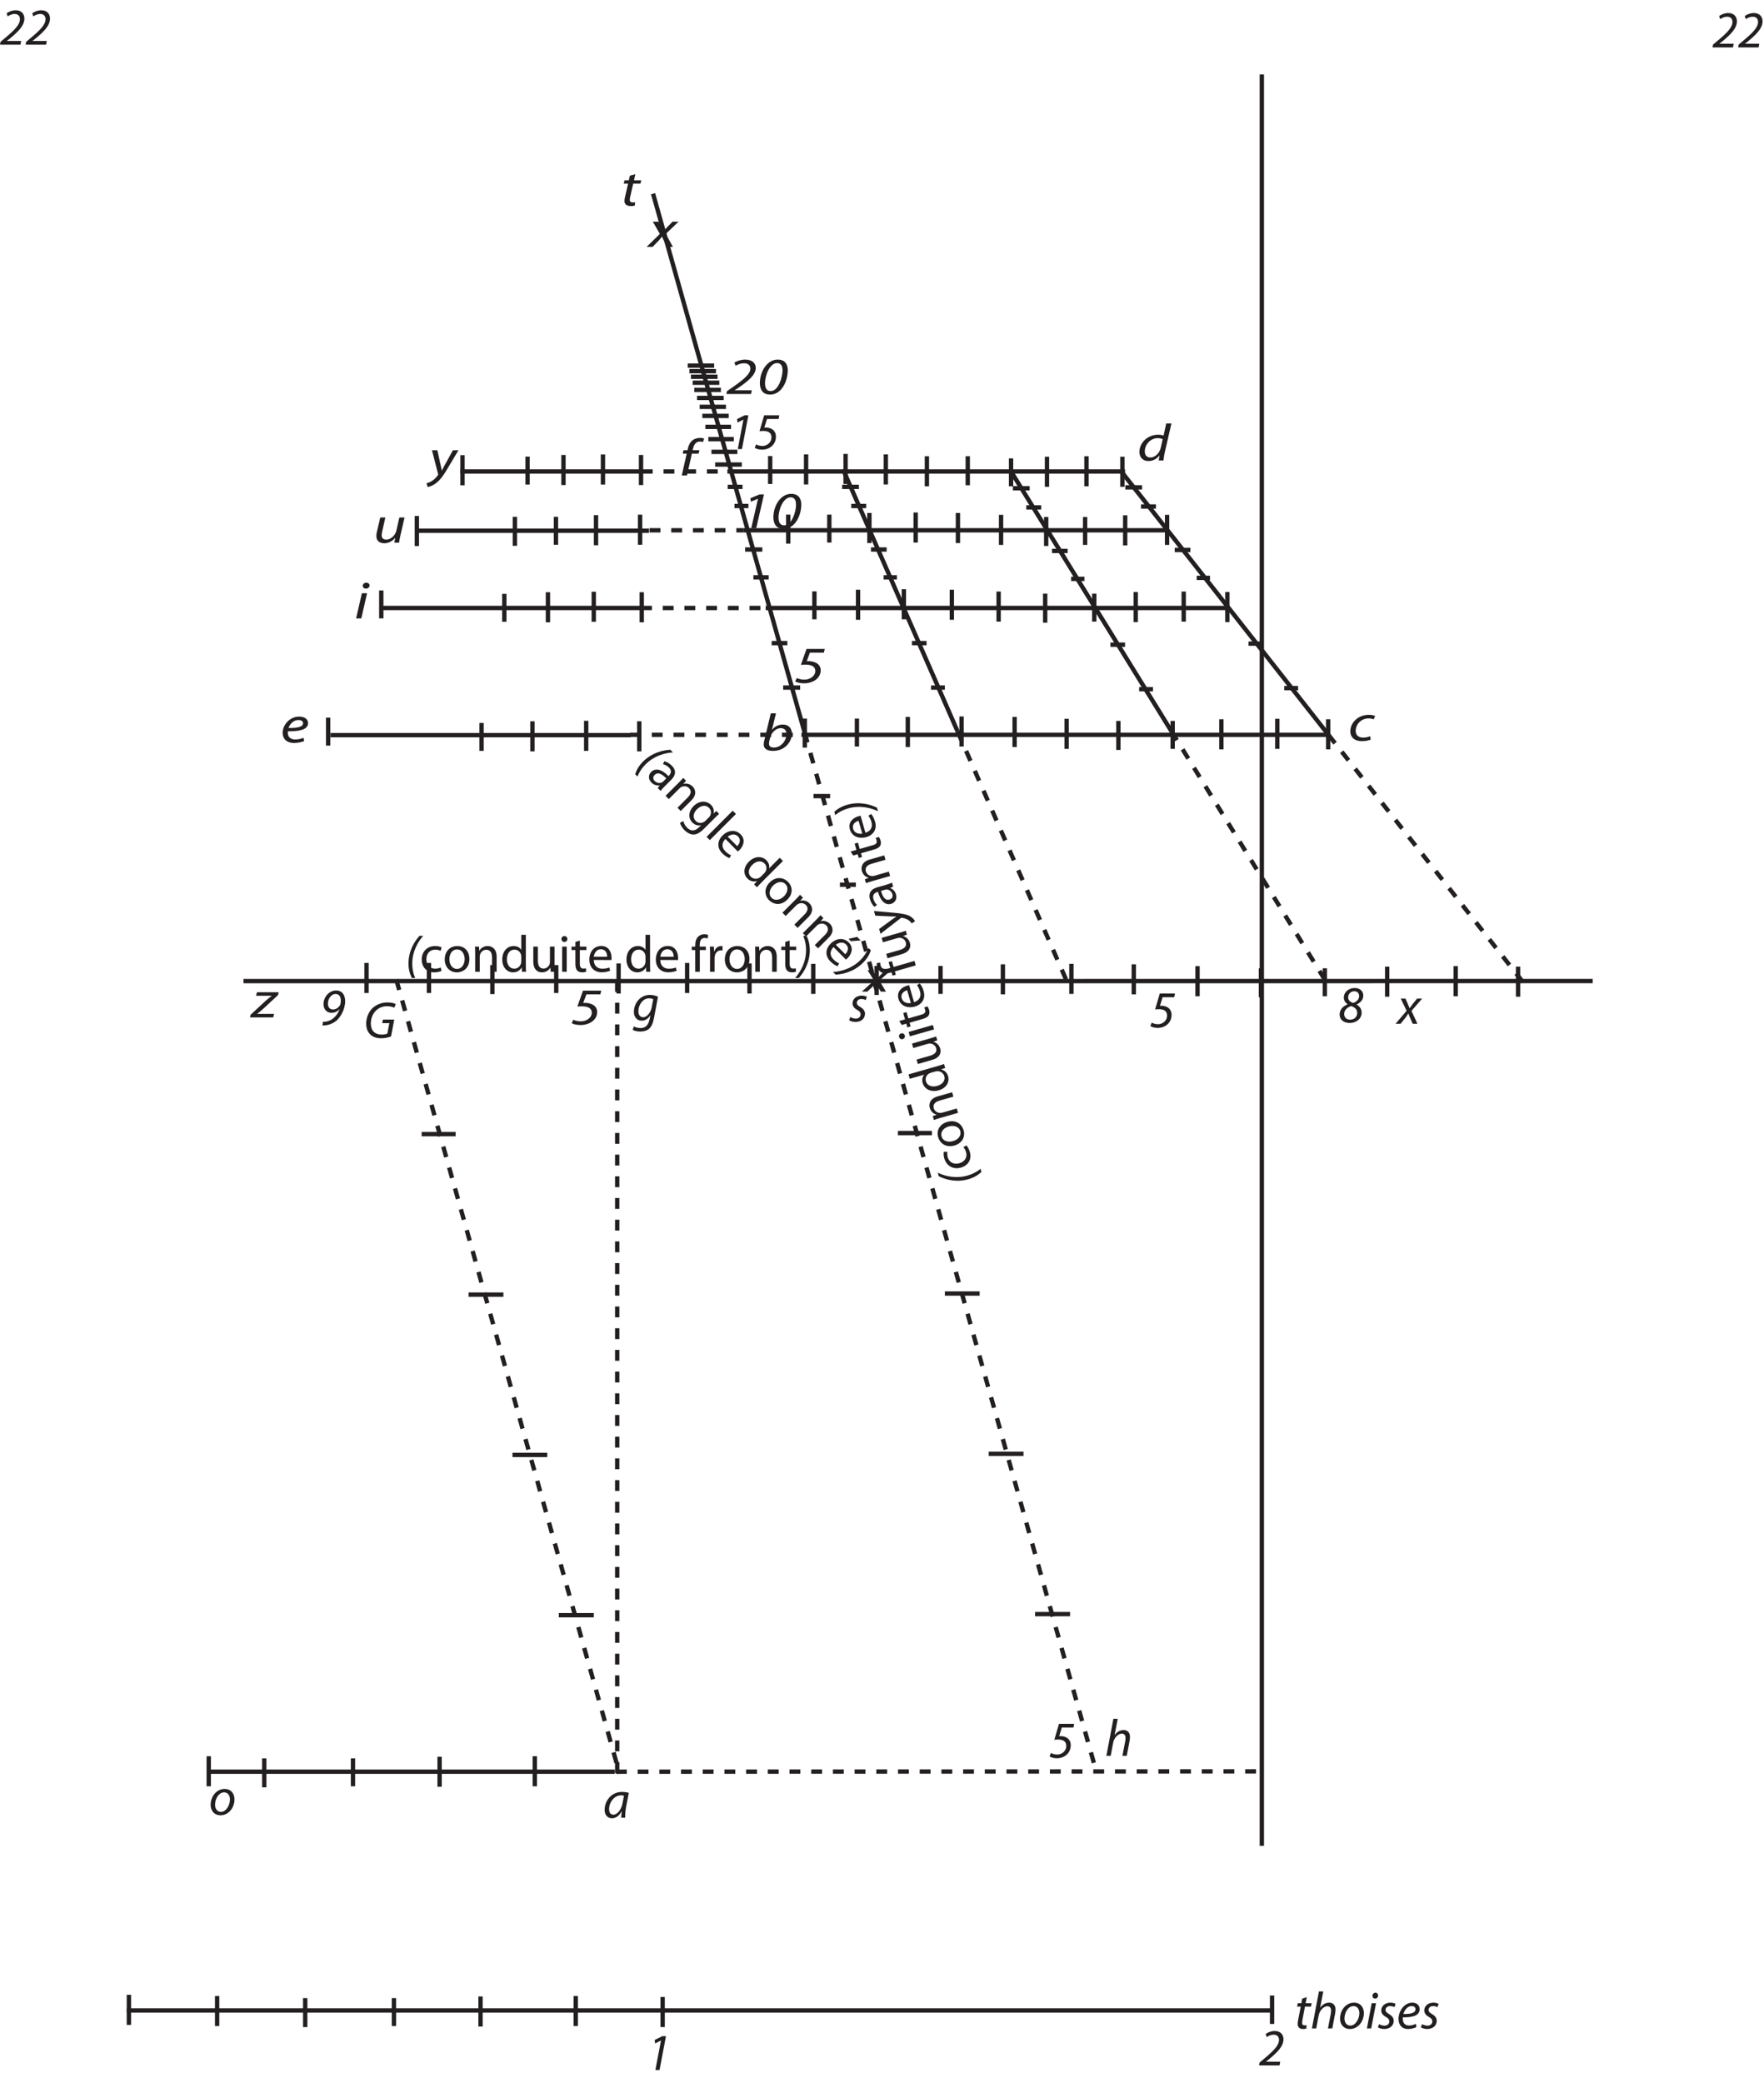 <?xml version="1.0" encoding="UTF-8"?>
<svg xmlns="http://www.w3.org/2000/svg" xmlns:xlink="http://www.w3.org/1999/xlink" width="813pt" height="960pt" viewBox="0 0 813 960" version="1.2">
<defs>
<g>
<symbol overflow="visible" id="glyph0-0">
<path style="stroke:none;" d=""/>
</symbol>
<symbol overflow="visible" id="glyph0-1">
<path style="stroke:none;" d="M 9.438 0 L 9.75 -1.703 L 3.188 -1.703 L 3.188 -1.75 L 4.516 -2.781 C 8.234 -5.859 11.25 -8.734 11.25 -12.047 C 11.25 -13.922 10.125 -15.859 7.203 -15.859 C 5.734 -15.859 4.125 -15.281 3.047 -14.469 L 3.547 -13.031 C 4.266 -13.531 5.375 -14.156 6.766 -14.156 C 8.562 -14.156 9.188 -12.906 9.188 -11.781 C 9.188 -9.219 6.75 -6.797 2.562 -3.266 L 0.234 -1.312 L 0 0 Z "/>
</symbol>
<symbol overflow="visible" id="glyph0-2">
<path style="stroke:none;" d="M 3.719 -13.75 L 3.312 -11.609 L 1.656 -11.609 L 1.375 -10.062 L 3.031 -10.062 L 1.891 -4.172 C 1.734 -3.344 1.625 -2.656 1.625 -1.984 C 1.625 -0.797 2.328 0.266 4.078 0.266 C 4.656 0.266 5.25 0.188 5.609 0.047 L 5.719 -1.516 C 5.453 -1.438 5.141 -1.422 4.781 -1.422 C 4.016 -1.422 3.672 -1.844 3.672 -2.547 C 3.672 -3.141 3.766 -3.75 3.906 -4.391 L 4.969 -10.062 L 7.75 -10.062 L 8.062 -11.609 L 5.281 -11.609 L 5.812 -14.406 Z "/>
</symbol>
<symbol overflow="visible" id="glyph0-3">
<path style="stroke:none;" d="M 2.656 0 L 3.75 -5.828 C 4.219 -8.422 6.172 -10.219 7.703 -10.219 C 9 -10.219 9.5 -9.391 9.5 -8.328 C 9.5 -7.688 9.438 -7.125 9.359 -6.719 L 8.062 0 L 10.062 0 L 11.359 -6.812 C 11.469 -7.391 11.547 -8.156 11.547 -8.766 C 11.547 -11.094 9.984 -11.875 8.656 -11.875 C 6.906 -11.875 5.5 -10.984 4.516 -9.578 L 4.469 -9.578 L 5.906 -17.047 L 3.906 -17.047 L 0.672 0 Z "/>
</symbol>
<symbol overflow="visible" id="glyph0-4">
<path style="stroke:none;" d="M 5.375 0.266 C 9.266 0.266 11.812 -3.453 11.812 -7.062 C 11.812 -9.5 10.391 -11.875 7.25 -11.875 C 3.484 -11.875 0.812 -8.359 0.812 -4.516 C 0.812 -1.891 2.453 0.266 5.359 0.266 Z M 5.562 -1.312 C 3.906 -1.312 2.859 -2.688 2.859 -4.578 C 2.859 -7.25 4.516 -10.297 7.016 -10.297 C 9.094 -10.297 9.719 -8.406 9.719 -7.062 C 9.719 -4.344 7.938 -1.312 5.594 -1.312 Z "/>
</symbol>
<symbol overflow="visible" id="glyph0-5">
<path style="stroke:none;" d="M 2.656 0 L 4.875 -11.609 L 2.875 -11.609 L 0.672 0 Z M 4.422 -13.75 C 5.203 -13.75 5.812 -14.328 5.828 -15.172 C 5.828 -15.906 5.328 -16.469 4.578 -16.469 C 3.844 -16.469 3.234 -15.844 3.219 -15.047 C 3.219 -14.297 3.703 -13.75 4.391 -13.75 Z "/>
</symbol>
<symbol overflow="visible" id="glyph0-6">
<path style="stroke:none;" d="M 0.219 -0.531 C 0.75 -0.125 1.844 0.234 3.094 0.266 C 5.562 0.266 7.531 -1.109 7.531 -3.547 C 7.531 -4.875 6.672 -5.875 5.375 -6.625 C 4.312 -7.203 3.766 -7.734 3.766 -8.562 C 3.766 -9.547 4.625 -10.312 5.859 -10.312 C 6.719 -10.312 7.438 -10.031 7.844 -9.797 L 8.406 -11.297 C 7.969 -11.594 7.031 -11.875 6 -11.875 C 3.531 -11.875 1.781 -10.312 1.781 -8.281 C 1.781 -7.078 2.516 -6.078 3.859 -5.328 C 5.094 -4.656 5.5 -4.078 5.5 -3.172 C 5.5 -2.141 4.625 -1.266 3.281 -1.266 C 2.328 -1.266 1.312 -1.656 0.797 -1.984 Z "/>
</symbol>
<symbol overflow="visible" id="glyph0-7">
<path style="stroke:none;" d="M 8.766 -2.141 C 8.047 -1.75 7.016 -1.344 5.641 -1.344 C 4.438 -1.344 3.5 -1.844 3.047 -2.906 C 2.781 -3.531 2.719 -4.609 2.812 -5.109 C 7.109 -5.047 10.531 -5.828 10.531 -8.875 C 10.531 -10.562 9.344 -11.875 7.125 -11.875 C 3.391 -11.875 0.797 -7.922 0.797 -4.422 C 0.797 -1.844 2.141 0.266 5.203 0.266 C 6.766 0.266 8.188 -0.172 9.047 -0.641 Z M 8.609 -8.828 C 8.609 -7.031 6.172 -6.594 3.047 -6.641 C 3.531 -8.469 4.938 -10.312 6.844 -10.312 C 7.891 -10.312 8.609 -9.797 8.609 -8.859 Z "/>
</symbol>
<symbol overflow="visible" id="glyph0-8">
<path style="stroke:none;" d="M 1.516 -11.609 L 4.203 -5.969 L -0.891 0 L 1.422 0 L 3.766 -2.906 C 4.266 -3.594 4.625 -4.125 4.969 -4.703 L 5.047 -4.703 C 5.297 -3.938 5.469 -3.484 5.859 -2.609 L 7.031 0 L 9.188 0 L 6.453 -5.953 L 11.359 -11.609 L 9.047 -11.609 L 6.906 -8.969 C 6.359 -8.25 6.094 -7.844 5.641 -7.219 L 5.562 -7.219 C 5.359 -7.75 5.141 -8.328 4.797 -9.094 L 3.672 -11.609 Z "/>
</symbol>
<symbol overflow="visible" id="glyph0-9">
<path style="stroke:none;" d="M 11.688 -15.594 L 4.703 -15.594 L 2.547 -8.25 C 3.172 -8.297 3.641 -8.359 4.297 -8.359 C 7.203 -8.359 8.062 -7.031 8.062 -5.359 C 8.062 -3.188 6.125 -1.438 3.906 -1.438 C 2.641 -1.438 1.531 -1.828 0.984 -2.188 L 0.359 -0.594 C 0.891 -0.188 2.203 0.266 3.719 0.266 C 7.109 0.266 10.125 -1.984 10.125 -5.781 C 10.125 -7.109 9.547 -8.5 8.281 -9.219 C 7.391 -9.75 6.219 -9.953 5.547 -9.953 C 5.281 -9.953 5.047 -9.938 4.781 -9.906 L 6 -13.875 L 11.359 -13.875 Z "/>
</symbol>
<symbol overflow="visible" id="glyph0-10">
<path style="stroke:none;" d="M 0.234 4.203 C 0.953 4.688 2.297 5.016 3.719 5.016 C 5.047 5.016 6.594 4.734 7.781 3.75 C 8.969 2.688 9.641 1.016 10.109 -1.469 L 11.906 -11.062 C 10.984 -11.5 9.5 -11.875 8.156 -11.875 C 3.672 -11.875 0.797 -7.984 0.797 -4.031 C 0.797 -1.969 1.984 0 4.344 0 C 5.922 0 7.344 -0.812 8.375 -2.469 L 8.422 -2.469 L 8.047 -0.719 C 7.375 2.422 5.828 3.406 3.859 3.406 C 2.656 3.406 1.484 3.094 0.797 2.641 Z M 8.969 -6.031 C 8.547 -3.75 6.812 -1.578 5.109 -1.578 C 3.344 -1.578 2.859 -3.078 2.875 -4.375 C 2.875 -7.25 4.891 -10.297 7.797 -10.297 C 8.609 -10.297 9.344 -10.078 9.719 -9.891 Z "/>
</symbol>
<symbol overflow="visible" id="glyph0-11">
<path style="stroke:none;" d="M 10.25 0 C 10.203 -1.297 10.344 -3.359 10.734 -5.375 L 11.906 -11.453 C 11.109 -11.688 9.891 -11.875 8.781 -11.875 C 3.75 -11.875 0.766 -7.625 0.766 -3.578 C 0.766 -1.375 2.047 0.266 4.109 0.266 C 5.734 0.266 7.344 -0.578 8.609 -3 L 8.656 -3 C 8.516 -1.797 8.406 -0.703 8.406 0 Z M 9 -6.625 C 8.453 -3.531 6.484 -1.375 4.797 -1.375 C 3.281 -1.375 2.828 -2.641 2.828 -3.938 C 2.828 -7.172 5.297 -10.297 8.297 -10.297 C 8.969 -10.297 9.391 -10.219 9.672 -10.125 Z "/>
</symbol>
<symbol overflow="visible" id="glyph0-12">
<path style="stroke:none;" d="M 7.531 -15.859 C 4.797 -15.859 2.516 -13.969 2.516 -11.453 C 2.516 -10.312 3 -9.266 4.25 -8.375 L 4.219 -8.297 C 2.297 -7.562 0.578 -6 0.578 -3.594 C 0.578 -1.391 2.328 0.266 5.25 0.266 C 7.969 0.266 10.734 -1.438 10.734 -4.516 C 10.734 -5.922 10.031 -7.344 8.422 -8.203 L 8.453 -8.281 C 10.25 -9.125 11.5 -10.484 11.5 -12.344 C 11.5 -14.5 9.844 -15.859 7.562 -15.859 Z M 5.406 -1.25 C 3.578 -1.25 2.688 -2.5 2.688 -3.844 C 2.688 -5.875 4.344 -7.078 5.953 -7.516 C 7.797 -6.859 8.688 -5.875 8.688 -4.344 C 8.688 -2.5 7.25 -1.25 5.422 -1.25 Z M 7.312 -14.359 C 9.047 -14.359 9.578 -13.156 9.578 -12.094 C 9.578 -10.609 8.328 -9.453 6.797 -8.953 C 5.25 -9.5 4.516 -10.375 4.516 -11.594 C 4.516 -13.062 5.719 -14.359 7.297 -14.359 Z "/>
</symbol>
<symbol overflow="visible" id="glyph0-13">
<path style="stroke:none;" d="M 4.344 0 L 6.266 0 L 9.234 -15.594 L 7.531 -15.594 L 4.016 -13.828 L 4.219 -12.234 L 6.891 -13.578 L 6.938 -13.578 Z "/>
</symbol>
<symbol overflow="visible" id="glyph0-14">
<path style="stroke:none;" d="M 14.109 -8.453 L 8.875 -8.453 L 8.562 -6.812 L 11.859 -6.812 L 10.922 -1.984 C 10.344 -1.734 9.438 -1.531 8.469 -1.531 C 4.875 -1.531 3.312 -3.594 3.312 -6.719 C 3.312 -8.906 4.219 -11.234 5.734 -12.641 C 7.078 -13.922 8.828 -14.609 10.75 -14.609 C 12.219 -14.609 13.312 -14.328 14.141 -13.922 L 14.812 -15.594 C 14.297 -15.891 12.953 -16.344 10.984 -16.344 C 8.406 -16.344 6.078 -15.453 4.312 -13.938 C 2.25 -12.078 1.172 -9.234 1.172 -6.547 C 1.172 -4.969 1.578 -3.188 2.812 -1.844 C 4.031 -0.484 5.812 0.172 8.094 0.172 C 9.984 0.172 11.719 -0.312 12.641 -0.703 Z "/>
</symbol>
<symbol overflow="visible" id="glyph0-15">
<path style="stroke:none;" d="M 1.344 0.266 C 1.844 0.281 2.422 0.234 3.094 0.141 C 4.703 -0.078 6.406 -0.797 7.781 -1.938 C 9.594 -3.5 11.812 -7.062 11.812 -10.938 C 11.812 -13.609 10.562 -15.859 7.609 -15.859 C 4.375 -15.859 1.828 -12.766 1.828 -9.578 C 1.828 -7.531 3.047 -5.547 5.609 -5.547 C 6.844 -5.547 8.203 -6.125 9.172 -7.219 L 9.234 -7.219 C 8.562 -5.375 7.531 -4.016 6.391 -3.078 C 5.328 -2.203 4.156 -1.703 3.078 -1.531 C 2.5 -1.469 1.984 -1.422 1.578 -1.438 Z M 7.391 -14.25 C 9.125 -14.25 9.797 -12.953 9.797 -11.188 C 9.797 -10.609 9.719 -9.984 9.625 -9.578 C 9.578 -9.312 9.453 -9.094 9.312 -8.906 C 8.609 -7.828 7.484 -7.109 6.219 -7.109 C 4.656 -7.109 3.859 -8.25 3.859 -9.812 C 3.859 -12.078 5.453 -14.25 7.375 -14.25 Z "/>
</symbol>
<symbol overflow="visible" id="glyph0-16">
<path style="stroke:none;" d="M 6.703 -16.578 C 4.312 -13.984 1.625 -9.531 1.625 -3.812 C 1.625 -1.25 2.188 0.891 3.172 2.859 L 4.688 2.859 C 3.703 0.5 3.359 -1.578 3.359 -3.766 C 3.359 -9.281 5.875 -13.734 8.406 -16.578 Z "/>
</symbol>
<symbol overflow="visible" id="glyph0-17">
<path style="stroke:none;" d="M 0.594 2.859 C 2.969 0.234 5.656 -4.219 5.656 -9.953 C 5.656 -12.5 5.141 -14.641 4.156 -16.578 L 2.609 -16.578 C 3.594 -14.281 3.938 -12.172 3.938 -10.016 C 3.938 -4.469 1.422 -0.031 -1.109 2.859 Z "/>
</symbol>
<symbol overflow="visible" id="glyph1-0">
<path style="stroke:none;" d=""/>
</symbol>
<symbol overflow="visible" id="glyph1-1">
<path style="stroke:none;" d="M -0.609 0 L 10.078 0 L 10.484 -1.625 L 2.719 -1.625 L 2.75 -1.703 C 3.609 -2.375 4.359 -2.969 5.625 -4.109 L 12.297 -10.297 L 12.625 -11.609 L 2.594 -11.609 L 2.188 -9.984 L 9.359 -9.984 L 9.359 -9.906 C 8.406 -9.188 7.625 -8.594 6.438 -7.516 L -0.344 -1.219 Z "/>
</symbol>
<symbol overflow="visible" id="glyph1-2">
<path style="stroke:none;" d="M 1.812 -11.609 L 5.047 -5.969 L -1.062 0 L 1.703 0 L 4.531 -2.906 C 5.141 -3.594 5.578 -4.125 5.984 -4.703 L 6.062 -4.703 C 6.375 -3.938 6.578 -3.484 7.047 -2.609 L 8.453 0 L 11.062 0 L 7.766 -5.953 L 13.656 -11.609 L 10.891 -11.609 L 8.312 -8.969 C 7.656 -8.25 7.328 -7.844 6.781 -7.219 L 6.703 -7.219 C 6.438 -7.75 6.172 -8.328 5.781 -9.094 L 4.422 -11.609 Z "/>
</symbol>
<symbol overflow="visible" id="glyph1-3">
<path style="stroke:none;" d="M 1.391 -11.609 L 4.188 -0.719 C 4.25 -0.5 4.25 -0.359 4.125 -0.188 C 3.375 0.953 2.375 1.891 1.422 2.5 C 0.469 3.125 -0.547 3.438 -1.156 3.625 L -0.547 5.328 C 0.234 5.188 1.938 4.625 3.5 3.344 C 5.406 1.781 6.812 -0.266 8.312 -2.781 L 13.578 -11.609 L 11.031 -11.609 L 7.453 -5.156 C 6.734 -3.859 6.328 -3.047 5.953 -2.297 L 5.891 -2.297 C 5.75 -3.172 5.578 -4.031 5.25 -5.375 L 3.875 -11.609 Z "/>
</symbol>
<symbol overflow="visible" id="glyph1-4">
<path style="stroke:none;" d="M 10.547 -2.141 C 9.672 -1.75 8.438 -1.344 6.781 -1.344 C 5.344 -1.344 4.219 -1.844 3.672 -2.906 C 3.344 -3.531 3.266 -4.609 3.375 -5.109 C 8.547 -5.047 12.672 -5.828 12.672 -8.875 C 12.672 -10.562 11.234 -11.875 8.578 -11.875 C 4.078 -11.875 0.953 -7.922 0.953 -4.422 C 0.953 -1.844 2.562 0.266 6.266 0.266 C 8.141 0.266 9.844 -0.172 10.891 -0.641 Z M 10.359 -8.828 C 10.359 -7.031 7.422 -6.594 3.672 -6.641 C 4.25 -8.469 5.953 -10.312 8.234 -10.312 C 9.5 -10.312 10.359 -9.797 10.359 -8.859 Z "/>
</symbol>
<symbol overflow="visible" id="glyph1-5">
<path style="stroke:none;" d="M 3.203 0 L 5.859 -11.609 L 3.469 -11.609 L 0.812 0 Z M 5.312 -13.75 C 6.266 -13.75 6.984 -14.328 7.016 -15.172 C 7.016 -15.906 6.406 -16.469 5.516 -16.469 C 4.625 -16.469 3.891 -15.844 3.875 -15.047 C 3.875 -14.297 4.453 -13.75 5.281 -13.75 Z "/>
</symbol>
<symbol overflow="visible" id="glyph1-6">
<path style="stroke:none;" d="M 12.062 -11.609 L 10.719 -5.656 C 10.141 -3.125 7.906 -1.422 6.156 -1.422 C 4.5 -1.422 3.922 -2.234 3.922 -3.438 C 3.922 -3.938 4.016 -4.484 4.156 -5.141 L 5.625 -11.609 L 3.266 -11.609 L 1.734 -5.062 C 1.562 -4.297 1.469 -3.641 1.469 -3.094 C 1.469 -0.453 3.375 0.266 5.172 0.266 C 7.016 0.266 8.828 -0.672 10.109 -2.188 L 10.156 -2.188 L 9.781 0 L 11.953 0 C 12.062 -0.953 12.266 -2.094 12.562 -3.391 L 14.469 -11.609 Z "/>
</symbol>
<symbol overflow="visible" id="glyph1-7">
<path style="stroke:none;" d="M 10.156 -2.016 C 9.438 -1.734 8.375 -1.375 6.938 -1.375 C 4.656 -1.375 3.469 -2.594 3.469 -4.484 C 3.469 -7.25 5.75 -10.219 9.391 -10.219 C 10.422 -10.219 11.203 -10.016 11.75 -9.797 L 12.438 -11.359 C 12.016 -11.562 10.828 -11.875 9.531 -11.875 C 4.5 -11.875 0.984 -8.203 0.984 -4.219 C 0.984 -1.75 2.75 0.266 6.359 0.266 C 8.234 0.266 9.672 -0.141 10.391 -0.453 Z "/>
</symbol>
<symbol overflow="visible" id="glyph1-8">
<path style="stroke:none;" d="M 13.281 -17.047 L 12.047 -11.469 C 11.438 -11.719 10.453 -11.875 9.562 -11.875 C 4.625 -11.875 0.922 -8.094 0.922 -3.953 C 0.922 -1.578 2.391 0.266 5.078 0.266 C 7.109 0.266 8.859 -0.641 10.141 -2.297 L 10.188 -2.297 L 9.812 0 L 12.016 0 C 12.094 -1.125 12.328 -2.469 12.594 -3.672 L 15.672 -17.047 Z M 10.719 -5.734 C 10.109 -3.125 7.891 -1.375 6.031 -1.375 C 3.984 -1.375 3.406 -2.828 3.406 -4.219 C 3.406 -7.312 6 -10.297 9.359 -10.297 C 10.359 -10.297 11.172 -10.078 11.641 -9.797 Z "/>
</symbol>
<symbol overflow="visible" id="glyph1-9">
<path style="stroke:none;" d="M 3.547 0 L 5.828 -10.062 L 8.922 -10.062 L 9.297 -11.609 L 6.172 -11.609 L 6.297 -12.172 C 6.703 -14.094 7.625 -15.625 9.531 -15.625 C 10.078 -15.625 10.562 -15.547 10.938 -15.406 L 11.469 -16.984 C 11.109 -17.156 10.516 -17.297 9.531 -17.297 C 8.312 -17.297 7.109 -16.938 6.203 -16.266 C 4.969 -15.344 4.281 -13.844 3.922 -12.234 L 3.812 -11.609 L 1.938 -11.609 L 1.594 -10.062 L 3.438 -10.062 L 1.156 0 Z "/>
</symbol>
<symbol overflow="visible" id="glyph1-10">
<path style="stroke:none;" d="M 4.469 -13.75 L 3.984 -11.609 L 2 -11.609 L 1.641 -10.062 L 3.641 -10.062 L 2.281 -4.172 C 2.078 -3.344 1.969 -2.656 1.969 -1.984 C 1.969 -0.797 2.797 0.266 4.906 0.266 C 5.609 0.266 6.328 0.188 6.75 0.047 L 6.875 -1.516 C 6.547 -1.438 6.172 -1.422 5.75 -1.422 C 4.828 -1.422 4.422 -1.844 4.422 -2.547 C 4.422 -3.141 4.531 -3.75 4.703 -4.391 L 5.984 -10.062 L 9.328 -10.062 L 9.703 -11.609 L 6.359 -11.609 L 6.984 -14.406 Z "/>
</symbol>
<symbol overflow="visible" id="glyph1-11">
<path style="stroke:none;" d="M 4.594 -17.047 L 1.594 -4.531 C 1.438 -3.984 1.328 -3.281 1.328 -2.719 C 1.328 -0.578 3.172 0.266 5.625 0.266 C 11.234 0.266 14.328 -4.125 14.328 -7.703 C 14.328 -9.766 13.172 -11.875 10.109 -11.875 C 8.234 -11.875 6.438 -11.062 5.203 -9.5 L 5.141 -9.5 L 6.984 -17.047 Z M 4.281 -5.719 C 4.969 -8.453 7.109 -10.219 9.188 -10.219 C 11.094 -10.219 11.844 -8.906 11.844 -7.469 C 11.844 -4.875 9.641 -1.297 6.031 -1.297 C 4.562 -1.297 3.781 -1.891 3.781 -3 C 3.75 -3.625 3.844 -4.078 3.953 -4.484 Z "/>
</symbol>
<symbol overflow="visible" id="glyph1-12">
<path style="stroke:none;" d="M 14.062 -15.594 L 5.656 -15.594 L 3.062 -8.25 C 3.812 -8.297 4.391 -8.359 5.172 -8.359 C 8.656 -8.359 9.703 -7.031 9.703 -5.359 C 9.703 -3.188 7.359 -1.438 4.703 -1.438 C 3.172 -1.438 1.844 -1.828 1.188 -2.188 L 0.438 -0.594 C 1.062 -0.188 2.656 0.266 4.469 0.266 C 8.547 0.266 12.188 -1.984 12.188 -5.781 C 12.188 -7.109 11.5 -8.5 9.969 -9.219 C 8.891 -9.75 7.484 -9.953 6.672 -9.953 C 6.359 -9.953 6.062 -9.938 5.75 -9.906 L 7.219 -13.875 L 13.656 -13.875 Z "/>
</symbol>
<symbol overflow="visible" id="glyph1-13">
<path style="stroke:none;" d="M 5.219 0 L 7.531 0 L 11.109 -15.594 L 9.062 -15.594 L 4.828 -13.828 L 5.078 -12.234 L 8.281 -13.578 L 8.344 -13.578 Z "/>
</symbol>
<symbol overflow="visible" id="glyph1-14">
<path style="stroke:none;" d="M 5.984 0.266 C 11.203 0.266 14.094 -5.859 14.094 -10.969 C 14.094 -13.391 13.016 -15.859 9.438 -15.859 C 4.5 -15.859 1.234 -10.266 1.234 -5.094 C 1.234 -2.094 2.484 0.266 5.953 0.266 Z M 6.203 -1.344 C 3.984 -1.344 3.609 -3.344 3.609 -4.984 C 3.609 -8.812 5.891 -14.25 9.156 -14.25 C 11.469 -14.25 11.672 -12.078 11.672 -10.844 C 11.672 -7.703 9.766 -1.344 6.234 -1.344 Z "/>
</symbol>
<symbol overflow="visible" id="glyph1-15">
<path style="stroke:none;" d="M 11.344 0 L 11.719 -1.703 L 3.844 -1.703 L 3.844 -1.75 L 5.422 -2.781 C 9.906 -5.859 13.547 -8.734 13.547 -12.047 C 13.547 -13.922 12.188 -15.859 8.656 -15.859 C 6.906 -15.859 4.969 -15.281 3.672 -14.469 L 4.281 -13.031 C 5.141 -13.531 6.469 -14.156 8.141 -14.156 C 10.312 -14.156 11.062 -12.906 11.062 -11.781 C 11.062 -9.219 8.109 -6.797 3.094 -3.266 L 0.281 -1.312 L 0 0 Z "/>
</symbol>
<symbol overflow="visible" id="glyph2-0">
<path style="stroke:none;" d=""/>
</symbol>
<symbol overflow="visible" id="glyph2-1">
<path style="stroke:none;" d="M 1.672 -9.922 L 4.625 -5.109 L -0.984 0 L 1.562 0 L 4.156 -2.484 C 4.719 -3.078 5.109 -3.531 5.484 -4.016 L 5.562 -4.016 C 5.844 -3.359 6.031 -2.969 6.453 -2.234 L 7.75 0 L 10.141 0 L 7.125 -5.094 L 12.516 -9.922 L 9.984 -9.922 L 7.625 -7.672 C 7.016 -7.062 6.719 -6.703 6.219 -6.172 L 6.141 -6.172 C 5.906 -6.625 5.672 -7.125 5.297 -7.781 L 4.047 -9.922 Z "/>
</symbol>
<symbol overflow="visible" id="glyph3-0">
<path style="stroke:none;" d=""/>
</symbol>
<symbol overflow="visible" id="glyph3-1">
<path style="stroke:none;" d="M 16.453 -6.984 C 12.938 -6.844 7.891 -5.578 3.859 -1.547 C 2.047 0.266 0.922 2.172 0.234 4.266 L 1.297 5.328 C 2.266 2.984 3.484 1.266 5.031 -0.281 C 8.938 -4.188 13.875 -5.562 17.656 -5.781 Z "/>
</symbol>
<symbol overflow="visible" id="glyph3-2">
<path style="stroke:none;" d="M -1.594 2.438 C 1.922 2.266 6.984 1.016 11.031 -3.031 C 12.844 -4.844 14 -6.719 14.656 -8.781 L 13.562 -9.875 C 12.641 -7.547 11.391 -5.828 9.859 -4.297 C 5.938 -0.375 1.016 0.984 -2.797 1.234 Z "/>
</symbol>
<symbol overflow="visible" id="glyph4-0">
<path style="stroke:none;" d=""/>
</symbol>
<symbol overflow="visible" id="glyph4-1">
<path style="stroke:none;" d="M 12.062 2 C 13.719 0.344 14.812 -1.969 12.281 -4.5 C 11.234 -5.547 9.953 -6.266 8.859 -6.516 L 8.203 -5.172 C 9.172 -4.984 10.188 -4.406 10.969 -3.625 C 12.656 -1.969 11.609 -0.547 10.922 0.141 L 10.75 0.312 C 7.609 -2.891 4.75 -3.562 2.766 -1.578 C 1.578 -0.391 1.266 1.641 2.922 3.297 C 4.094 4.469 5.562 4.781 6.641 4.578 L 6.703 4.641 L 5.797 5.797 L 7.141 7.141 C 7.625 6.5 8.297 5.766 9 5.062 Z M 8.328 2.797 C 8.188 2.938 7.984 3.109 7.781 3.219 C 6.859 3.672 5.484 3.641 4.406 2.562 C 3.656 1.812 3.453 0.734 4.438 -0.25 C 6.031 -1.844 8.156 -0.281 9.75 1.375 Z "/>
</symbol>
<symbol overflow="visible" id="glyph4-2">
<path style="stroke:none;" d="M 1.234 1.234 L 2.734 2.734 L 7.688 -2.219 C 7.922 -2.453 8.234 -2.703 8.484 -2.797 C 9.594 -3.375 11.047 -3.328 12.031 -2.344 C 13.438 -0.938 12.781 0.688 11.469 2 L 6.734 6.734 L 8.234 8.234 L 13.141 3.328 C 15.953 0.516 14.859 -1.922 13.719 -3.062 C 12.359 -4.422 10.656 -4.625 9.5 -4.25 L 9.453 -4.297 L 10.703 -5.703 L 9.375 -7.031 C 8.75 -6.312 8.094 -5.625 7.219 -4.75 Z "/>
</symbol>
<symbol overflow="visible" id="glyph4-3">
<path style="stroke:none;" d="M 14.25 2.281 C 15.234 1.297 15.922 0.641 16.531 0.125 L 15.203 -1.203 L 13.953 -0.047 L 13.922 -0.078 C 14.219 -1.125 14.188 -2.594 12.75 -4.031 C 10.859 -5.922 7.484 -6.203 4.703 -3.422 C 2.406 -1.125 2.125 2.062 4.172 4.109 C 5.438 5.375 6.953 5.672 8.156 5.344 L 8.188 5.375 L 7.297 6.266 C 5.203 8.359 3.297 8.047 1.766 6.516 C 0.75 5.5 0.219 4.344 0.016 3.453 L -1.516 4.234 C -1.297 5.328 -0.438 6.656 0.547 7.641 C 1.578 8.672 2.984 9.578 4.531 9.656 C 6.047 9.703 7.562 8.969 9.469 7.062 Z M 10.281 3.25 C 10 3.531 9.688 3.781 9.375 3.938 C 8.094 4.594 6.688 4.344 5.75 3.406 C 4.156 1.812 4.688 -0.375 6.281 -1.969 C 8.203 -3.891 10.422 -4.078 11.844 -2.656 C 12.953 -1.547 12.953 -0.109 12.328 1.047 C 12.203 1.297 11.984 1.547 11.766 1.766 Z "/>
</symbol>
<symbol overflow="visible" id="glyph4-4">
<path style="stroke:none;" d="M 1.234 1.234 L 2.734 2.734 L 14.781 -9.312 L 13.281 -10.812 Z "/>
</symbol>
<symbol overflow="visible" id="glyph4-5">
<path style="stroke:none;" d="M 11.672 4.016 C 11.875 3.875 12.141 3.641 12.438 3.344 C 13.938 1.844 15.609 -1.234 12.938 -3.906 C 10.547 -6.297 7.109 -5.828 4.609 -3.328 C 2.156 -0.875 2 2.344 4.516 4.859 C 5.812 6.156 7.031 6.781 7.797 7.078 L 8.562 5.75 C 7.812 5.438 6.953 4.953 5.891 3.891 C 4.391 2.391 3.953 0.297 5.953 -1.766 Z M 7.016 -2.828 C 8.172 -3.734 10.219 -4.469 11.734 -2.953 C 13.391 -1.297 12.328 0.609 11.375 1.531 Z "/>
</symbol>
<symbol overflow="visible" id="glyph4-6">
<path style="stroke:none;" d=""/>
</symbol>
<symbol overflow="visible" id="glyph4-7">
<path style="stroke:none;" d="M 18.891 -5.203 L 14 -0.312 L 13.969 -0.344 C 14.266 -1.359 13.984 -2.797 12.719 -4.062 C 10.734 -6.047 7.359 -6.109 4.625 -3.344 C 2.125 -0.844 2 2.375 3.984 4.359 C 5.328 5.703 7.016 5.984 8.375 5.531 L 8.422 5.578 L 7.062 7.062 L 8.391 8.391 C 8.922 7.797 9.719 6.938 10.453 6.203 L 20.375 -3.719 Z M 10.297 3.391 C 10.047 3.641 9.812 3.812 9.562 3.969 C 8.203 4.797 6.594 4.562 5.594 3.562 C 4 1.969 4.547 -0.234 6.234 -1.922 C 8.016 -3.703 10.297 -4.141 11.844 -2.594 C 12.953 -1.484 13 0.094 12.281 1.25 C 12.125 1.5 11.922 1.766 11.719 1.969 Z "/>
</symbol>
<symbol overflow="visible" id="glyph4-8">
<path style="stroke:none;" d="M 4.406 4.781 C 6.359 6.734 9.812 7.531 12.859 4.484 C 15.359 1.984 15.469 -1.312 13.109 -3.672 C 10.859 -5.922 7.422 -6.141 4.688 -3.406 C 2.094 -0.812 2.188 2.562 4.391 4.766 Z M 5.547 3.703 C 4.094 2.25 4.438 -0.125 6.25 -1.938 C 7.797 -3.484 10.203 -4.359 11.938 -2.625 C 13.719 -0.844 12.656 1.594 11.266 2.984 C 9.406 4.844 6.969 5.125 5.547 3.703 Z "/>
</symbol>
<symbol overflow="visible" id="glyph4-9">
<path style="stroke:none;" d="M 11.672 4.016 C 11.875 3.875 12.141 3.641 12.438 3.344 C 13.938 1.844 15.609 -1.234 12.938 -3.906 C 10.547 -6.297 7.109 -5.828 4.609 -3.328 C 2.156 -0.875 2 2.344 4.516 4.859 C 5.812 6.156 7.031 6.781 7.797 7.078 L 8.562 5.75 C 7.812 5.438 6.953 4.953 5.891 3.891 C 4.391 2.391 3.953 0.297 5.953 -1.766 Z M 7.016 -2.828 C 8.172 -3.734 10.219 -4.469 11.734 -2.953 C 13.391 -1.297 12.328 0.609 11.375 1.531 Z M 16.812 -6.469 L 12.891 -5.547 L 13.953 -4.484 L 18.453 -4.828 Z "/>
</symbol>
<symbol overflow="visible" id="glyph5-0">
<path style="stroke:none;" d=""/>
</symbol>
<symbol overflow="visible" id="glyph5-1">
<path style="stroke:none;" d="M 9.672 -1.984 C 9.078 -1.734 8.281 -1.438 7.078 -1.438 C 4.781 -1.438 3.047 -3.094 3.047 -5.781 C 3.047 -8.203 4.484 -10.203 7.156 -10.203 C 8.297 -10.203 9.094 -9.906 9.594 -9.641 L 10.078 -11.25 C 9.5 -11.562 8.406 -11.875 7.156 -11.875 C 3.359 -11.875 0.906 -9.266 0.906 -5.688 C 0.906 -2.109 3.188 0.266 6.703 0.266 C 8.25 0.266 9.484 -0.141 10.031 -0.406 Z "/>
</symbol>
<symbol overflow="visible" id="glyph5-2">
<path style="stroke:none;" d="M 6.5 0.266 C 9.266 0.266 12.266 -1.609 12.266 -5.922 C 12.266 -9.453 10.016 -11.875 6.672 -11.875 C 3.484 -11.875 0.906 -9.594 0.906 -5.719 C 0.906 -2.047 3.359 0.266 6.484 0.266 Z M 6.531 -1.312 C 4.484 -1.312 3.047 -3.234 3.047 -5.781 C 3.047 -7.984 4.125 -10.297 6.594 -10.297 C 9.094 -10.297 10.078 -7.828 10.078 -5.859 C 10.078 -3.219 8.562 -1.312 6.547 -1.312 Z "/>
</symbol>
<symbol overflow="visible" id="glyph5-3">
<path style="stroke:none;" d="M 1.75 0 L 3.859 0 L 3.859 -7.016 C 3.859 -7.344 3.906 -7.734 4.016 -7.984 C 4.391 -9.172 5.469 -10.156 6.844 -10.156 C 8.828 -10.156 9.531 -8.562 9.531 -6.703 L 9.531 0 L 11.641 0 L 11.641 -6.938 C 11.641 -10.922 9.141 -11.875 7.531 -11.875 C 5.609 -11.875 4.266 -10.797 3.703 -9.719 L 3.641 -9.719 L 3.531 -11.609 L 1.656 -11.609 C 1.734 -10.656 1.75 -9.703 1.75 -8.469 Z "/>
</symbol>
<symbol overflow="visible" id="glyph5-4">
<path style="stroke:none;" d="M 9.672 -17.047 L 9.672 -10.125 L 9.625 -10.125 C 9.125 -11.047 7.922 -11.875 6.125 -11.875 C 3.312 -11.875 0.891 -9.531 0.906 -5.641 C 0.906 -2.109 3.094 0.266 5.906 0.266 C 7.797 0.266 9.188 -0.719 9.844 -2.016 L 9.891 -2.016 L 9.984 0 L 11.875 0 C 11.812 -0.797 11.781 -1.969 11.781 -3 L 11.781 -17.047 Z M 9.672 -4.875 C 9.672 -4.531 9.641 -4.25 9.578 -3.953 C 9.188 -2.406 7.891 -1.438 6.484 -1.438 C 4.219 -1.438 3.047 -3.391 3.047 -5.766 C 3.047 -8.297 4.344 -10.219 6.531 -10.219 C 8.109 -10.219 9.266 -9.125 9.578 -7.797 C 9.641 -7.516 9.672 -7.172 9.672 -6.891 Z "/>
</symbol>
<symbol overflow="visible" id="glyph5-5">
<path style="stroke:none;" d="M 11.469 -11.609 L 9.359 -11.609 L 9.359 -4.516 C 9.359 -4.109 9.281 -3.719 9.172 -3.438 C 8.781 -2.469 7.797 -1.484 6.391 -1.484 C 4.484 -1.484 3.797 -3 3.797 -5.203 L 3.797 -11.609 L 1.688 -11.609 L 1.688 -4.828 C 1.688 -0.766 3.859 0.266 5.688 0.266 C 7.75 0.266 9 -0.953 9.531 -1.891 L 9.578 -1.891 L 9.703 0 L 11.562 0 C 11.5 -0.906 11.469 -1.969 11.469 -3.172 Z "/>
</symbol>
<symbol overflow="visible" id="glyph5-6">
<path style="stroke:none;" d="M 3.859 0 L 3.859 -11.609 L 1.75 -11.609 L 1.75 0 Z M 2.781 -13.75 C 3.625 -13.75 4.156 -14.375 4.156 -15.125 C 4.156 -15.859 3.625 -16.469 2.812 -16.469 C 1.984 -16.469 1.438 -15.859 1.438 -15.125 C 1.438 -14.375 1.969 -13.75 2.766 -13.75 Z "/>
</symbol>
<symbol overflow="visible" id="glyph5-7">
<path style="stroke:none;" d="M 2.234 -13.75 L 2.234 -11.609 L 0.438 -11.609 L 0.438 -10.016 L 2.234 -10.016 L 2.234 -3.672 C 2.234 -2.297 2.469 -1.266 3.047 -0.625 C 3.547 -0.078 4.344 0.266 5.328 0.266 C 6.141 0.266 6.797 0.125 7.203 -0.031 L 7.109 -1.625 C 6.797 -1.531 6.453 -1.484 5.875 -1.484 C 4.703 -1.484 4.297 -2.297 4.297 -3.75 L 4.297 -10.016 L 7.312 -10.016 L 7.312 -11.609 L 4.297 -11.609 L 4.297 -14.406 Z "/>
</symbol>
<symbol overflow="visible" id="glyph5-8">
<path style="stroke:none;" d="M 11.094 -5.422 C 11.141 -5.656 11.156 -6 11.156 -6.438 C 11.156 -8.562 10.172 -11.906 6.391 -11.906 C 3 -11.906 0.906 -9.141 0.906 -5.609 C 0.906 -2.141 3.078 0.234 6.625 0.234 C 8.469 0.234 9.766 -0.172 10.516 -0.5 L 10.125 -1.984 C 9.359 -1.688 8.422 -1.422 6.906 -1.422 C 4.797 -1.422 3 -2.594 2.953 -5.453 Z M 2.969 -6.953 C 3.141 -8.422 4.062 -10.391 6.219 -10.391 C 8.562 -10.391 9.141 -8.281 9.125 -6.953 Z "/>
</symbol>
<symbol overflow="visible" id="glyph5-9">
<path style="stroke:none;" d=""/>
</symbol>
<symbol overflow="visible" id="glyph5-10">
<path style="stroke:none;" d="M 4.062 0 L 4.062 -10.016 L 6.844 -10.016 L 6.844 -11.609 L 4.031 -11.609 L 4.031 -12.234 C 4.031 -14.016 4.516 -15.594 6.281 -15.594 C 6.906 -15.594 7.312 -15.484 7.656 -15.344 L 7.922 -16.969 C 7.516 -17.141 6.891 -17.297 6.125 -17.297 C 5.156 -17.297 4.109 -16.984 3.312 -16.219 C 2.328 -15.281 1.938 -13.797 1.938 -12.172 L 1.938 -11.609 L 0.344 -11.609 L 0.344 -10.016 L 1.938 -10.016 L 1.938 0 Z "/>
</symbol>
<symbol overflow="visible" id="glyph5-11">
<path style="stroke:none;" d="M 1.75 0 L 3.859 0 L 3.859 -6.188 C 3.859 -6.547 3.891 -6.891 3.938 -7.203 C 4.219 -8.766 5.281 -9.891 6.766 -9.891 C 7.062 -9.891 7.266 -9.859 7.516 -9.844 L 7.516 -11.812 C 7.312 -11.859 7.156 -11.875 6.938 -11.875 C 5.516 -11.875 4.219 -10.891 3.703 -9.344 L 3.625 -9.344 L 3.531 -11.609 L 1.688 -11.609 C 1.75 -10.531 1.781 -9.359 1.781 -7.984 Z "/>
</symbol>
<symbol overflow="visible" id="glyph6-0">
<path style="stroke:none;" d=""/>
</symbol>
<symbol overflow="visible" id="glyph6-1">
<path style="stroke:none;" d="M -17.781 -1.875 C -14.625 -0.281 -9.609 1.062 -4.125 -0.516 C -1.656 -1.219 0.25 -2.359 1.875 -3.828 L 1.453 -5.281 C -0.531 -3.703 -2.438 -2.797 -4.547 -2.203 C -9.844 -0.672 -14.828 -1.859 -18.25 -3.516 Z "/>
</symbol>
<symbol overflow="visible" id="glyph6-2">
<path style="stroke:none;" d="M 2.594 -1.359 C -0.594 -2.922 -5.625 -4.281 -11.125 -2.688 C -13.578 -1.984 -15.5 -0.906 -17.078 0.562 L -16.656 2.047 C -14.719 0.484 -12.781 -0.422 -10.703 -1.016 C -5.375 -2.547 -0.422 -1.344 3.062 0.281 Z "/>
</symbol>
<symbol overflow="visible" id="glyph7-0">
<path style="stroke:none;" d=""/>
</symbol>
<symbol overflow="visible" id="glyph7-1">
<path style="stroke:none;" d="M -4.578 -8.75 C -4.172 -8.234 -3.656 -7.562 -3.328 -6.406 C -2.688 -4.203 -3.812 -2.062 -6.406 -1.328 C -8.734 -0.656 -11.047 -1.5 -11.781 -4.062 C -12.094 -5.156 -12.016 -6 -11.906 -6.562 L -13.594 -6.594 C -13.734 -5.938 -13.734 -4.812 -13.391 -3.609 C -12.344 0.031 -9.156 1.672 -5.719 0.688 C -2.281 -0.297 -0.625 -3.141 -1.594 -6.516 C -2.031 -8.016 -2.75 -9.078 -3.156 -9.531 Z "/>
</symbol>
<symbol overflow="visible" id="glyph7-2">
<path style="stroke:none;" d="M -1.547 -6.328 C -2.297 -8.984 -4.922 -11.359 -9.062 -10.172 C -12.469 -9.188 -14.188 -6.359 -13.266 -3.141 C -12.375 -0.078 -9.469 1.766 -5.75 0.703 C -2.219 -0.312 -0.672 -3.312 -1.531 -6.312 Z M -3.062 -5.922 C -2.5 -3.953 -3.953 -2.031 -6.406 -1.328 C -8.516 -0.719 -11.031 -1.125 -11.703 -3.5 C -12.391 -5.891 -10.312 -7.531 -8.406 -8.078 C -5.875 -8.797 -3.625 -7.875 -3.062 -5.938 Z "/>
</symbol>
<symbol overflow="visible" id="glyph7-3">
<path style="stroke:none;" d="M -0.484 -1.688 L -1.062 -3.703 L -7.812 -1.766 C -8.125 -1.672 -8.516 -1.625 -8.781 -1.656 C -10.016 -1.688 -11.266 -2.453 -11.656 -3.781 C -12.203 -5.688 -10.859 -6.797 -9.062 -7.312 L -2.625 -9.156 L -3.203 -11.188 L -9.875 -9.281 C -13.703 -8.172 -13.938 -5.516 -13.5 -3.969 C -12.969 -2.125 -11.547 -1.125 -10.359 -0.891 L -10.344 -0.828 L -12.125 -0.188 L -11.609 1.609 C -10.734 1.266 -9.812 0.984 -8.625 0.641 Z "/>
</symbol>
<symbol overflow="visible" id="glyph7-4">
<path style="stroke:none;" d="M -19.062 -4.594 L -12.406 -6.5 L -12.391 -6.453 C -13.141 -5.719 -13.609 -4.344 -13.109 -2.625 C -12.328 0.078 -9.406 1.766 -5.672 0.688 C -2.281 -0.297 -0.609 -3.047 -1.375 -5.75 C -1.906 -7.578 -3.219 -8.625 -4.656 -8.906 L -4.656 -8.938 L -2.75 -9.594 L -3.266 -11.422 C -4.016 -11.141 -5.141 -10.781 -6.141 -10.5 L -19.641 -6.625 Z M -7.359 -7.953 C -7.031 -8.047 -6.734 -8.094 -6.438 -8.109 C -4.844 -8.172 -3.547 -7.188 -3.156 -5.844 C -2.531 -3.672 -4.109 -1.984 -6.391 -1.328 C -8.812 -0.641 -11.031 -1.359 -11.625 -3.469 C -12.062 -4.984 -11.312 -6.391 -10.141 -7.047 C -9.875 -7.188 -9.562 -7.312 -9.297 -7.391 Z "/>
</symbol>
<symbol overflow="visible" id="glyph7-5">
<path style="stroke:none;" d="M -14.312 -7.828 L -13.734 -5.797 L -6.922 -7.75 C -6.531 -7.875 -6.141 -7.891 -5.828 -7.859 C -4.797 -7.75 -3.578 -7.094 -3.188 -5.734 C -2.656 -3.906 -3.938 -2.828 -6.047 -2.219 L -12.203 -0.453 L -11.625 1.578 L -5.109 -0.297 C -1.203 -1.406 -0.812 -3.781 -1.312 -5.547 C -1.891 -7.531 -3.406 -8.391 -4.438 -8.641 L -4.453 -8.688 L -2.672 -9.328 L -3.188 -11.109 C -4.047 -10.797 -5.047 -10.484 -6.203 -10.156 Z "/>
</symbol>
<symbol overflow="visible" id="glyph7-6">
<path style="stroke:none;" d="M -1.062 -3.703 L -12.219 -0.5 L -11.641 1.516 L -0.484 -1.688 Z M -13.984 1.125 C -14.219 0.312 -14.953 -0.031 -15.672 0.172 C -16.391 0.375 -16.828 1.062 -16.609 1.844 C -16.375 2.641 -15.641 3 -14.922 2.797 C -14.203 2.594 -13.766 1.906 -13.984 1.141 Z "/>
</symbol>
<symbol overflow="visible" id="glyph7-7">
<path style="stroke:none;" d="M -13.828 1.656 L -11.766 1.062 L -11.281 2.781 L -9.75 2.344 L -10.234 0.625 L -4.141 -1.125 C -2.812 -1.5 -1.906 -2.031 -1.438 -2.75 C -1.062 -3.391 -0.953 -4.25 -1.219 -5.203 C -1.438 -5.984 -1.75 -6.562 -2.016 -6.906 L -3.516 -6.375 C -3.344 -6.109 -3.203 -5.797 -3.047 -5.234 C -2.719 -4.109 -3.391 -3.484 -4.797 -3.094 L -10.812 -1.359 L -11.641 -4.266 L -13.172 -3.828 L -12.344 -0.922 L -15.031 -0.156 Z "/>
</symbol>
<symbol overflow="visible" id="glyph7-8">
<path style="stroke:none;" d="M -8.281 -9.156 C -8.516 -9.141 -8.844 -9.062 -9.266 -8.938 C -11.312 -8.359 -14.234 -6.5 -13.203 -2.859 C -12.266 0.391 -9.031 1.641 -5.641 0.672 C -2.312 -0.281 -0.625 -3.016 -1.609 -6.438 C -2.109 -8.203 -2.859 -9.344 -3.391 -9.969 L -4.703 -9.188 C -4.203 -8.531 -3.688 -7.703 -3.266 -6.25 C -2.688 -4.219 -3.328 -2.172 -6.047 -1.344 Z M -7.5 -0.938 C -8.953 -0.688 -11.109 -1.047 -11.703 -3.125 C -12.344 -5.375 -10.469 -6.5 -9.203 -6.844 Z "/>
</symbol>
<symbol overflow="visible" id="glyph7-9">
<path style="stroke:none;" d=""/>
</symbol>
<symbol overflow="visible" id="glyph7-10">
<path style="stroke:none;" d="M -1.125 -3.906 L -10.75 -1.141 L -11.516 -3.812 L -13.047 -3.375 L -12.266 -0.672 L -12.875 -0.5 C -14.578 -0.016 -16.234 -0.047 -16.719 -1.734 C -16.891 -2.344 -16.906 -2.766 -16.859 -3.125 L -18.5 -2.938 C -18.547 -2.5 -18.531 -1.859 -18.312 -1.125 C -18.047 -0.188 -17.453 0.734 -16.5 1.281 C -15.328 1.984 -13.797 1.938 -12.234 1.5 L -11.688 1.344 L -11.25 2.875 L -9.719 2.438 L -10.156 0.906 L -0.531 -1.859 Z "/>
</symbol>
<symbol overflow="visible" id="glyph7-11">
<path style="stroke:none;" d="M -11.219 3 L -2.094 -4.062 C -1.875 -4.266 -1.75 -4.328 -1.625 -4.375 C -1.484 -4.406 -1.344 -4.391 -1.094 -4.344 C 0.078 -4.156 1.062 -3.719 1.656 -3.297 C 2.344 -2.859 2.875 -2.281 3.156 -1.797 L 4.703 -2.797 C 4.469 -3.281 3.844 -4.141 2.703 -4.922 C 1.078 -5.953 -1.172 -6.375 -5.422 -6.734 L -14.234 -7.5 L -13.609 -5.359 L -6.422 -5.016 C -5.531 -4.969 -4.625 -5 -3.891 -4.969 L -3.891 -4.938 C -4.5 -4.547 -5.297 -4.031 -5.953 -3.531 L -11.844 0.781 Z "/>
</symbol>
<symbol overflow="visible" id="glyph7-12">
<path style="stroke:none;" d="M -9.578 -7.578 C -11.828 -6.938 -13.922 -5.453 -12.938 -2.016 C -12.531 -0.609 -11.75 0.641 -10.906 1.406 L -9.688 0.547 C -10.438 -0.078 -11.031 -1.078 -11.344 -2.141 C -12.016 -4.422 -10.422 -5.156 -9.484 -5.422 L -9.266 -5.5 C -8.062 -1.172 -5.875 0.812 -3.188 0.031 C -1.578 -0.422 -0.312 -2.047 -0.953 -4.297 C -1.422 -5.891 -2.547 -6.875 -3.594 -7.219 L -3.609 -7.297 L -2.266 -7.891 L -2.781 -9.719 C -3.516 -9.375 -4.453 -9.062 -5.406 -8.781 Z M -5.922 -6.484 C -5.734 -6.547 -5.469 -6.594 -5.25 -6.594 C -4.203 -6.531 -3.031 -5.844 -2.609 -4.375 C -2.312 -3.344 -2.656 -2.312 -4 -1.938 C -6.156 -1.312 -7.266 -3.703 -7.859 -5.938 Z "/>
</symbol>
</g>
<clipPath id="clip1">
  <path d="M 0.059 4 L 12 4 L 12 21 L 0.059 21 Z "/>
</clipPath>
</defs>
<g id="surface1">
<path style="fill:none;stroke-width:2;stroke-linecap:butt;stroke-linejoin:miter;stroke:rgb(13.73%,12.16%,12.549%);stroke-opacity:1;stroke-miterlimit:4;" d="M 58.438 33.426 L 585.773 33.426 M 586.277 40.336 L 586.277 27.227 M 194.328 437.312 L 210.004 437.312 M 257.547 215.605 L 273.684 215.605 M 236.188 289.477 L 252.227 289.477 M 215.973 363.352 L 232.012 363.352 " transform="matrix(1,0,0,-1,0,960)"/>
<path style="fill:none;stroke-width:2;stroke-linecap:butt;stroke-linejoin:miter;stroke:rgb(13.73%,12.16%,12.549%);stroke-opacity:1;stroke-dasharray:5,5;stroke-miterlimit:4;" d="M 283.879 143.484 L 581.477 143.629 " transform="matrix(1,0,0,-1,0,960)"/>
<path style="fill:none;stroke-width:2;stroke-linecap:butt;stroke-linejoin:miter;stroke:rgb(13.73%,12.16%,12.549%);stroke-opacity:1;stroke-miterlimit:4;" d="M 96.859 143.484 L 283.375 143.484 M 152.309 621.191 L 290.676 621.191 M 335.238 742.699 L 518.531 742.699 " transform="matrix(1,0,0,-1,0,960)"/>
<path style="fill:none;stroke-width:2;stroke-linecap:butt;stroke-linejoin:miter;stroke:rgb(13.73%,12.16%,12.549%);stroke-opacity:1;stroke-dasharray:5,5;stroke-miterlimit:4;" d="M 295.801 742.699 L 335.238 742.699 " transform="matrix(1,0,0,-1,0,960)"/>
<path style="fill:none;stroke-width:2;stroke-linecap:butt;stroke-linejoin:miter;stroke:rgb(13.73%,12.16%,12.549%);stroke-opacity:1;stroke-miterlimit:4;" d="M 212.195 742.699 L 295.547 742.699 M 192.059 715.391 L 299.102 715.391 M 342.203 735.617 L 335.383 735.617 M 395.855 735.617 L 388.125 735.617 M 344.93 726.793 L 338.516 726.793 M 399.211 726.793 L 392.34 726.793 M 362.879 663.605 L 355.645 663.605 M 427.039 663.605 L 420.285 663.605 M 368.785 643.109 L 360.941 643.109 M 435.465 643.109 L 429.09 643.109 M 394.453 552.27 L 387.098 552.27 M 382.586 593.098 L 374.945 593.098 M 354.289 693.906 L 347.227 693.906 M 413.363 693.906 L 407.246 693.906 M 351.344 706.75 L 343.426 706.75 M 408.637 706.75 L 401.414 706.75 M 322.461 772.496 L 334.574 772.496 M 329.59 745.906 L 341.898 745.906 M 327.898 751.746 L 339.848 751.746 M 325.086 763.273 L 336.914 763.273 M 321.238 776.598 L 333.527 776.598 M 323.688 768.312 L 335.844 768.312 M 326.453 757.605 L 338.195 757.605 M 320 780.316 L 332.25 780.316 M 319.242 783.609 L 331.52 783.609 M 318.449 786.371 L 330.695 786.371 M 317.754 788.934 L 329.973 788.934 M 316.953 791.488 L 329.145 791.488 M 342.68 715.602 L 538.688 715.602 " transform="matrix(1,0,0,-1,0,960)"/>
<path style="fill:none;stroke-width:2;stroke-linecap:butt;stroke-linejoin:miter;stroke:rgb(13.73%,12.16%,12.549%);stroke-opacity:1;stroke-dasharray:5,5;stroke-miterlimit:4;" d="M 299.371 715.602 L 342.68 715.602 " transform="matrix(1,0,0,-1,0,960)"/>
<path style="fill:none;stroke-width:2;stroke-linecap:butt;stroke-linejoin:miter;stroke:rgb(13.73%,12.16%,12.549%);stroke-opacity:1;stroke-miterlimit:4;" d="M 352.891 679.805 L 566.434 679.805 " transform="matrix(1,0,0,-1,0,960)"/>
<path style="fill:none;stroke-width:2;stroke-linecap:butt;stroke-linejoin:miter;stroke:rgb(13.73%,12.16%,12.549%);stroke-opacity:1;stroke-dasharray:5,5;stroke-miterlimit:4;" d="M 295.449 679.805 L 352.891 679.805 " transform="matrix(1,0,0,-1,0,960)"/>
<path style="fill:none;stroke-width:2;stroke-linecap:butt;stroke-linejoin:miter;stroke:rgb(13.73%,12.16%,12.549%);stroke-opacity:1;stroke-miterlimit:4;" d="M 176.227 679.805 L 295.449 679.805 M 369.375 621.336 L 612.137 621.336 " transform="matrix(1,0,0,-1,0,960)"/>
<path style="fill:none;stroke-width:2;stroke-linecap:butt;stroke-linejoin:miter;stroke:rgb(13.73%,12.16%,12.549%);stroke-opacity:1;stroke-dasharray:5,5;stroke-miterlimit:4;" d="M 290.395 621.336 L 369.375 621.336 " transform="matrix(1,0,0,-1,0,960)"/>
<path style="fill:none;stroke-width:2;stroke-linecap:butt;stroke-linejoin:miter;stroke:rgb(13.73%,12.16%,12.549%);stroke-opacity:1;stroke-miterlimit:4;" d="M 112.23 507.836 L 734.055 507.859 M 526.367 735.402 L 518.637 735.402 M 532.762 726.578 L 525.891 726.578 M 582.164 663.367 L 575.41 663.367 M 598.277 642.859 L 591.902 642.859 M 557.672 693.676 L 551.551 693.676 M 548.633 706.527 L 541.41 706.527 M 474.551 734.977 L 466.816 734.977 M 479.871 726.145 L 472.996 726.145 M 518.52 662.887 L 511.762 662.887 M 531.391 642.363 L 525.012 642.363 M 499.797 693.219 L 493.676 693.219 M 492.059 706.078 L 484.836 706.078 M 581.559 925.699 L 581.559 109.316 " transform="matrix(1,0,0,-1,0,960)"/>
<path style="fill:none;stroke-width:2;stroke-linecap:butt;stroke-linejoin:miter;stroke:rgb(13.73%,12.16%,12.549%);stroke-opacity:1;stroke-dasharray:5,5;stroke-miterlimit:4;" d="M 370.773 622.648 L 403.145 507.578 " transform="matrix(1,0,0,-1,0,960)"/>
<path style="fill:none;stroke-width:2;stroke-linecap:butt;stroke-linejoin:miter;stroke:rgb(13.73%,12.16%,12.549%);stroke-opacity:1;stroke-miterlimit:4;" d="M 300.988 870.723 L 370.773 622.648 " transform="matrix(1,0,0,-1,0,960)"/>
<path style="fill:none;stroke-width:2;stroke-linecap:butt;stroke-linejoin:miter;stroke:rgb(13.73%,12.16%,12.549%);stroke-opacity:1;stroke-dasharray:5,5;stroke-miterlimit:4;" d="M 441.254 623.082 L 492.035 506.945 " transform="matrix(1,0,0,-1,0,960)"/>
<path style="fill:none;stroke-width:2;stroke-linecap:butt;stroke-linejoin:miter;stroke:rgb(13.73%,12.16%,12.549%);stroke-opacity:1;stroke-miterlimit:4;" d="M 388.527 743.68 L 441.254 623.082 " transform="matrix(1,0,0,-1,0,960)"/>
<path style="fill:none;stroke-width:2;stroke-linecap:butt;stroke-linejoin:miter;stroke:rgb(13.73%,12.16%,12.549%);stroke-opacity:1;stroke-dasharray:5,5;stroke-miterlimit:4;" d="M 539.789 623.16 L 610.164 509.195 " transform="matrix(1,0,0,-1,0,960)"/>
<path style="fill:none;stroke-width:2;stroke-linecap:butt;stroke-linejoin:miter;stroke:rgb(13.73%,12.16%,12.549%);stroke-opacity:1;stroke-miterlimit:4;" d="M 465.766 743.031 L 539.789 623.16 " transform="matrix(1,0,0,-1,0,960)"/>
<path style="fill:none;stroke-width:2;stroke-linecap:butt;stroke-linejoin:miter;stroke:rgb(13.73%,12.16%,12.549%);stroke-opacity:1;stroke-dasharray:5,5;stroke-miterlimit:4;" d="M 612.215 621.395 L 702.152 507.059 " transform="matrix(1,0,0,-1,0,960)"/>
<path style="fill:none;stroke-width:2;stroke-linecap:butt;stroke-linejoin:miter;stroke:rgb(13.73%,12.16%,12.549%);stroke-opacity:1;stroke-miterlimit:4;" d="M 516.754 742.746 L 612.215 621.395 " transform="matrix(1,0,0,-1,0,960)"/>
<path style="fill:none;stroke-width:2;stroke-linecap:butt;stroke-linejoin:miter;stroke:rgb(13.73%,12.16%,12.549%);stroke-opacity:1;stroke-dasharray:5,5;stroke-miterlimit:4;" d="M 402.641 508.57 L 505.289 143.477 " transform="matrix(1,0,0,-1,0,960)"/>
<path style="fill:none;stroke-width:2;stroke-linecap:butt;stroke-linejoin:miter;stroke:rgb(13.73%,12.16%,12.549%);stroke-opacity:1;stroke-miterlimit:4;" d="M 246.477 150.613 L 246.477 136.754 M 121.793 149.629 L 121.793 136.262 M 162.688 149.629 L 162.688 136.754 M 96.203 150.613 L 96.203 136.754 M 202.602 150.387 L 202.602 136.531 M 59.406 40.648 L 59.406 26.785 M 316.691 516.207 L 316.691 502.352 M 345.43 515.984 L 345.43 502.125 M 226.922 515.227 L 226.922 501.855 M 256.363 515.227 L 256.363 502.352 M 168.926 516.215 L 168.926 502.352 M 197.695 516.207 L 197.695 502.352 M 285.102 515.984 L 285.102 502.125 M 493.805 515.801 L 493.805 501.945 M 522.543 515.578 L 522.543 501.719 M 404.035 514.82 L 404.035 501.449 M 433.477 514.82 L 433.477 501.945 M 374.812 515.801 L 374.812 501.945 M 462.215 515.578 L 462.215 501.719 M 670.918 514.73 L 670.918 500.871 M 699.656 514.508 L 699.656 500.648 M 581.145 513.746 L 581.145 500.379 M 610.59 513.746 L 610.59 500.871 M 551.922 514.73 L 551.922 500.871 M 639.328 514.508 L 639.328 500.648 " transform="matrix(1,0,0,-1,0,960)"/>
<path style="fill:none;stroke-width:2;stroke-linecap:butt;stroke-linejoin:miter;stroke:rgb(13.73%,12.16%,12.549%);stroke-opacity:1;stroke-dasharray:5,5;stroke-miterlimit:4;" d="M 284.465 507.867 L 284.465 142.594 M 182.641 508.57 L 285.539 142.594 " transform="matrix(1,0,0,-1,0,960)"/>
<path style="fill:none;stroke-width:2;stroke-linecap:butt;stroke-linejoin:miter;stroke:rgb(13.73%,12.16%,12.549%);stroke-opacity:1;stroke-miterlimit:4;" d="M 413.824 437.812 L 429.496 437.812 M 477.043 216.105 L 493.176 216.105 M 455.684 289.977 L 471.723 289.977 M 435.469 363.848 L 451.504 363.848 M 265.348 40.117 L 265.348 26.262 M 140.664 39.137 L 140.664 25.77 M 181.559 39.137 L 181.559 26.262 M 100.074 40.117 L 100.074 26.262 M 221.469 39.891 L 221.469 26.035 M 305.406 39.648 L 305.406 25.785 M 443.168 629.801 L 443.168 615.945 M 467.621 629.578 L 467.621 615.719 M 370.914 628.82 L 370.914 615.449 M 394.941 628.82 L 394.941 615.945 M 418.391 629.578 L 418.391 615.719 M 588.695 628.73 L 588.695 614.871 M 612.145 628.508 L 612.145 614.648 M 515.441 627.746 L 515.441 614.379 M 540.465 627.746 L 540.465 614.871 M 491.594 628.73 L 491.594 614.871 M 562.914 628.508 L 562.914 614.648 M 151.25 629.246 L 151.25 616.371 M 416.574 688.441 L 416.574 674.586 M 438.691 688.219 L 438.691 674.359 M 375.344 687.461 L 375.344 674.586 M 395.461 688.219 L 395.461 674.359 M 545.551 687.371 L 545.551 673.516 M 565.668 687.148 L 565.668 673.289 M 481.711 686.391 L 481.711 673.02 M 504.32 686.391 L 504.32 673.516 M 460.254 687.371 L 460.254 673.516 M 523.438 687.148 L 523.438 673.289 M 175.727 687.887 L 175.727 675.012 M 192.121 722.215 L 192.121 708.352 M 422.012 723.801 L 422.012 709.945 M 441.492 723.578 L 441.492 709.719 M 363.293 722.82 L 363.293 709.449 M 382.223 722.82 L 382.223 709.945 M 400.699 723.578 L 400.699 709.719 M 537.895 722.73 L 537.895 708.871 M 482.172 721.746 L 482.172 708.379 M 500.102 721.746 L 500.102 708.871 M 461.383 722.73 L 461.383 708.871 M 518.582 722.508 L 518.582 708.648 M 213.156 750.207 L 213.156 736.352 M 389.719 750.801 L 389.719 736.945 M 408.27 750.578 L 408.27 736.719 M 354.969 749.82 L 354.969 736.945 M 371.52 750.578 L 371.52 736.719 M 500.734 749.73 L 500.734 735.871 M 517.285 749.508 L 517.285 735.648 M 446.023 749.746 L 446.023 736.379 M 465.984 748.746 L 465.984 735.871 M 427.191 749.73 L 427.191 735.871 M 482.539 749.508 L 482.539 735.648 M 270.168 627.801 L 270.168 613.945 M 294.621 627.578 L 294.621 613.719 M 221.941 626.82 L 221.941 613.945 M 245.391 627.578 L 245.391 613.719 M 273.652 687.285 L 273.652 673.43 M 295.773 687.059 L 295.773 673.203 M 232.426 686.305 L 232.426 673.43 M 252.539 687.059 L 252.539 673.203 M 295.012 722.801 L 295.012 708.945 " transform="matrix(1,0,0,-1,0,960)"/>
<path style="fill:none;stroke-width:2;stroke-linecap:butt;stroke-linejoin:miter;stroke:rgb(13.73%,12.16%,12.549%);stroke-opacity:1;stroke-miterlimit:4;" d="M 237.293 721.82 L 237.293 708.449 M 256.223 721.82 L 256.223 708.945 M 274.699 722.578 L 274.699 708.719 M 277.895 750.539 L 277.895 736.684 M 295.445 750.312 L 295.445 736.457 M 243.145 749.559 L 243.145 736.684 M 259.695 750.312 L 259.695 736.457 " transform="matrix(1,0,0,-1,0,960)"/>
<g style="fill:rgb(13.73%,12.16%,12.549%);fill-opacity:1;">
  <use xlink:href="#glyph0-1" x="580.285" y="951.877"/>
</g>
<g style="fill:rgb(13.73%,12.16%,12.549%);fill-opacity:1;">
  <use xlink:href="#glyph0-2" x="596.459" y="934.839"/>
  <use xlink:href="#glyph0-3" x="603.971" y="934.839"/>
  <use xlink:href="#glyph0-4" x="616.787" y="934.839"/>
  <use xlink:href="#glyph0-5" x="629.315" y="934.839"/>
  <use xlink:href="#glyph0-6" x="634.811" y="934.839"/>
  <use xlink:href="#glyph0-7" x="643.763" y="934.839"/>
  <use xlink:href="#glyph0-6" x="654.635" y="934.839"/>
</g>
<g style="fill:rgb(13.73%,12.16%,12.549%);fill-opacity:1;">
  <use xlink:href="#glyph0-1" x="789.27" y="21.86"/>
  <use xlink:href="#glyph0-1" x="801.078" y="21.86"/>
</g>
<g style="fill:rgb(13.73%,12.16%,12.549%);fill-opacity:1;">
  <use xlink:href="#glyph1-1" x="115.832" y="468.903"/>
</g>
<g style="fill:rgb(13.73%,12.16%,12.549%);fill-opacity:1;">
  <use xlink:href="#glyph0-8" x="644.077" y="471.829"/>
</g>
<g style="fill:rgb(13.73%,12.16%,12.549%);fill-opacity:1;">
  <use xlink:href="#glyph0-9" x="529.827" y="473.468"/>
</g>
<g style="fill:rgb(13.73%,12.16%,12.549%);fill-opacity:1;">
  <use xlink:href="#glyph0-10" x="291.356" y="470.394"/>
</g>
<g style="fill:rgb(13.73%,12.16%,12.549%);fill-opacity:1;">
  <use xlink:href="#glyph0-11" x="277.899" y="837.714"/>
</g>
<g style="fill:rgb(13.73%,12.16%,12.549%);fill-opacity:1;">
  <use xlink:href="#glyph1-2" x="299.073" y="113.774"/>
</g>
<g style="fill:rgb(13.73%,12.16%,12.549%);fill-opacity:1;">
  <use xlink:href="#glyph1-3" x="197.703" y="219.139"/>
</g>
<g style="fill:rgb(13.73%,12.16%,12.549%);fill-opacity:1;">
  <use xlink:href="#glyph1-4" x="129.316" y="342.144"/>
</g>
<g style="fill:rgb(13.73%,12.16%,12.549%);fill-opacity:1;">
  <use xlink:href="#glyph1-5" x="163.317" y="285.012"/>
</g>
<g style="fill:rgb(13.73%,12.16%,12.549%);fill-opacity:1;">
  <use xlink:href="#glyph1-6" x="171.985" y="250.111"/>
</g>
<g style="fill:rgb(13.73%,12.16%,12.549%);fill-opacity:1;">
  <use xlink:href="#glyph1-7" x="621.349" y="341.311"/>
</g>
<g style="fill:rgb(13.73%,12.16%,12.549%);fill-opacity:1;">
  <use xlink:href="#glyph1-8" x="524.219" y="212.217"/>
</g>
<g style="fill:rgb(13.73%,12.16%,12.549%);fill-opacity:1;">
  <use xlink:href="#glyph1-9" x="313.06" y="219.115"/>
</g>
<g style="fill:rgb(13.73%,12.16%,12.549%);fill-opacity:1;">
  <use xlink:href="#glyph1-10" x="285.837" y="94.708"/>
</g>
<g style="fill:rgb(13.73%,12.16%,12.549%);fill-opacity:1;">
  <use xlink:href="#glyph0-3" x="509.241" y="809.196"/>
</g>
<g style="fill:rgb(13.73%,12.16%,12.549%);fill-opacity:1;">
  <use xlink:href="#glyph0-9" x="483.369" y="810.062"/>
</g>
<g style="fill:rgb(13.73%,12.16%,12.549%);fill-opacity:1;">
  <use xlink:href="#glyph0-12" x="616.826" y="471.194"/>
</g>
<g style="fill:rgb(13.73%,12.16%,12.549%);fill-opacity:1;">
  <use xlink:href="#glyph1-11" x="350.652" y="345.806"/>
</g>
<g style="fill:rgb(13.73%,12.16%,12.549%);fill-opacity:1;">
  <use xlink:href="#glyph1-12" x="366.06" y="314.661"/>
</g>
<g style="fill:rgb(13.73%,12.16%,12.549%);fill-opacity:1;">
  <use xlink:href="#glyph1-13" x="341" y="243.453"/>
  <use xlink:href="#glyph1-14" x="355.21" y="243.453"/>
</g>
<g style="fill:rgb(13.73%,12.16%,12.549%);fill-opacity:1;">
  <use xlink:href="#glyph2-1" x="398.181" y="457.019"/>
</g>
<g style="fill:rgb(13.73%,12.16%,12.549%);fill-opacity:1;">
  <use xlink:href="#glyph0-13" x="335.685" y="206.976"/>
  <use xlink:href="#glyph0-9" x="347.493" y="206.976"/>
</g>
<g style="fill:rgb(13.73%,12.16%,12.549%);fill-opacity:1;">
  <use xlink:href="#glyph1-15" x="334.774" y="181.585"/>
  <use xlink:href="#glyph1-14" x="348.984" y="181.585"/>
</g>
<g clip-path="url(#clip1)" clip-rule="nonzero">
<g style="fill:rgb(13.73%,12.16%,12.549%);fill-opacity:1;">
  <use xlink:href="#glyph0-1" x="0" y="20.59"/>
</g>
</g>
<g style="fill:rgb(13.73%,12.16%,12.549%);fill-opacity:1;">
  <use xlink:href="#glyph0-1" x="11.808" y="20.59"/>
</g>
<g style="fill:rgb(13.73%,12.16%,12.549%);fill-opacity:1;">
  <use xlink:href="#glyph1-12" x="263.039" y="472.144"/>
</g>
<g style="fill:rgb(13.73%,12.16%,12.549%);fill-opacity:1;">
  <use xlink:href="#glyph0-14" x="167.595" y="478.342"/>
</g>
<g style="fill:rgb(13.73%,12.16%,12.549%);fill-opacity:1;">
  <use xlink:href="#glyph0-15" x="147.267" y="472.342"/>
</g>
<g style="fill:rgb(13.73%,12.16%,12.549%);fill-opacity:1;">
  <use xlink:href="#glyph0-6" x="391.133" y="470.717"/>
</g>
<g style="fill:rgb(13.73%,12.16%,12.549%);fill-opacity:1;">
  <use xlink:href="#glyph0-13" x="297.709" y="954"/>
</g>
<g style="fill:rgb(13.73%,12.16%,12.549%);fill-opacity:1;">
  <use xlink:href="#glyph3-1" x="292.503" y="352.541"/>
</g>
<g style="fill:rgb(13.73%,12.16%,12.549%);fill-opacity:1;">
  <use xlink:href="#glyph4-1" x="297.323" y="357.361"/>
  <use xlink:href="#glyph4-2" x="305.503" y="365.54"/>
  <use xlink:href="#glyph4-3" x="314.921" y="374.959"/>
  <use xlink:href="#glyph4-4" x="324.408" y="384.446"/>
  <use xlink:href="#glyph4-5" x="328.379" y="388.417"/>
  <use xlink:href="#glyph4-6" x="336.881" y="396.919"/>
  <use xlink:href="#glyph4-7" x="340.479" y="400.517"/>
  <use xlink:href="#glyph4-8" x="350.05" y="410.088"/>
  <use xlink:href="#glyph4-2" x="359.367" y="419.405"/>
  <use xlink:href="#glyph4-2" x="368.786" y="428.824"/>
  <use xlink:href="#glyph4-9" x="378.205" y="438.242"/>
</g>
<g style="fill:rgb(13.73%,12.16%,12.549%);fill-opacity:1;">
  <use xlink:href="#glyph3-2" x="386.705" y="446.743"/>
</g>
<g style="fill:rgb(13.73%,12.16%,12.549%);fill-opacity:1;">
  <use xlink:href="#glyph0-16" x="186.644" y="447.87"/>
</g>
<g style="fill:rgb(13.73%,12.16%,12.549%);fill-opacity:1;">
  <use xlink:href="#glyph5-1" x="193.46" y="447.87"/>
</g>
<g style="fill:rgb(13.73%,12.16%,12.549%);fill-opacity:1;">
  <use xlink:href="#glyph5-2" x="204.073" y="447.87"/>
  <use xlink:href="#glyph5-3" x="217.249" y="447.87"/>
  <use xlink:href="#glyph5-4" x="230.569" y="447.87"/>
  <use xlink:href="#glyph5-5" x="244.105" y="447.87"/>
  <use xlink:href="#glyph5-6" x="257.329" y="447.87"/>
  <use xlink:href="#glyph5-7" x="262.945" y="447.87"/>
</g>
<g style="fill:rgb(13.73%,12.16%,12.549%);fill-opacity:1;">
  <use xlink:href="#glyph5-8" x="270.711" y="447.87"/>
  <use xlink:href="#glyph5-9" x="282.735" y="447.87"/>
  <use xlink:href="#glyph5-4" x="287.823" y="447.87"/>
  <use xlink:href="#glyph5-8" x="301.359" y="447.87"/>
  <use xlink:href="#glyph5-9" x="313.383" y="447.87"/>
  <use xlink:href="#glyph5-10" x="318.471" y="447.87"/>
  <use xlink:href="#glyph5-11" x="325.479" y="447.87"/>
</g>
<g style="fill:rgb(13.73%,12.16%,12.549%);fill-opacity:1;">
  <use xlink:href="#glyph5-2" x="333.159" y="447.87"/>
  <use xlink:href="#glyph5-3" x="346.335" y="447.87"/>
  <use xlink:href="#glyph5-7" x="359.655" y="447.87"/>
</g>
<g style="fill:rgb(13.73%,12.16%,12.549%);fill-opacity:1;">
  <use xlink:href="#glyph0-17" x="367.568" y="447.87"/>
</g>
<g style="fill:rgb(13.73%,12.16%,12.549%);fill-opacity:1;">
  <use xlink:href="#glyph6-1" x="450.459" y="543.973"/>
</g>
<g style="fill:rgb(13.73%,12.16%,12.549%);fill-opacity:1;">
  <use xlink:href="#glyph7-1" x="448.58" y="537.421"/>
</g>
<g style="fill:rgb(13.73%,12.16%,12.549%);fill-opacity:1;">
  <use xlink:href="#glyph7-2" x="445.656" y="527.222"/>
</g>
<g style="fill:rgb(13.73%,12.16%,12.549%);fill-opacity:1;">
  <use xlink:href="#glyph7-3" x="442.028" y="514.572"/>
</g>
<g style="fill:rgb(13.73%,12.16%,12.549%);fill-opacity:1;">
  <use xlink:href="#glyph7-4" x="438.361" y="501.784"/>
</g>
<g style="fill:rgb(13.73%,12.16%,12.549%);fill-opacity:1;">
  <use xlink:href="#glyph7-5" x="434.635" y="488.789"/>
</g>
<g style="fill:rgb(13.73%,12.16%,12.549%);fill-opacity:1;">
  <use xlink:href="#glyph7-6" x="430.995" y="476.094"/>
</g>
<g style="fill:rgb(13.73%,12.16%,12.549%);fill-opacity:1;">
  <use xlink:href="#glyph7-7" x="429.451" y="470.711"/>
</g>
<g style="fill:rgb(13.73%,12.16%,12.549%);fill-opacity:1;">
  <use xlink:href="#glyph7-8" x="427.3" y="463.211"/>
</g>
<g style="fill:rgb(13.73%,12.16%,12.549%);fill-opacity:1;">
  <use xlink:href="#glyph7-9" x="423.991" y="451.669"/>
  <use xlink:href="#glyph7-10" x="422.588" y="446.778"/>
</g>
<g style="fill:rgb(13.73%,12.16%,12.549%);fill-opacity:1;">
  <use xlink:href="#glyph7-5" x="420.661" y="440.058"/>
</g>
<g style="fill:rgb(13.73%,12.16%,12.549%);fill-opacity:1;">
  <use xlink:href="#glyph7-11" x="417.021" y="427.362"/>
</g>
<g style="fill:rgb(13.73%,12.16%,12.549%);fill-opacity:1;">
  <use xlink:href="#glyph7-12" x="413.91" y="416.512"/>
</g>
<g style="fill:rgb(13.73%,12.16%,12.549%);fill-opacity:1;">
  <use xlink:href="#glyph7-3" x="410.726" y="405.409"/>
</g>
<g style="fill:rgb(13.73%,12.16%,12.549%);fill-opacity:1;">
  <use xlink:href="#glyph7-7" x="407.059" y="392.621"/>
</g>
<g style="fill:rgb(13.73%,12.16%,12.549%);fill-opacity:1;">
  <use xlink:href="#glyph7-8" x="404.908" y="385.121"/>
</g>
<g style="fill:rgb(13.73%,12.16%,12.549%);fill-opacity:1;">
  <use xlink:href="#glyph6-2" x="401.6" y="373.586"/>
</g>
<g style="fill:rgb(13.73%,12.16%,12.549%);fill-opacity:1;">
  <use xlink:href="#glyph0-4" x="96.266" y="836.342"/>
</g>
</g>
</svg>

